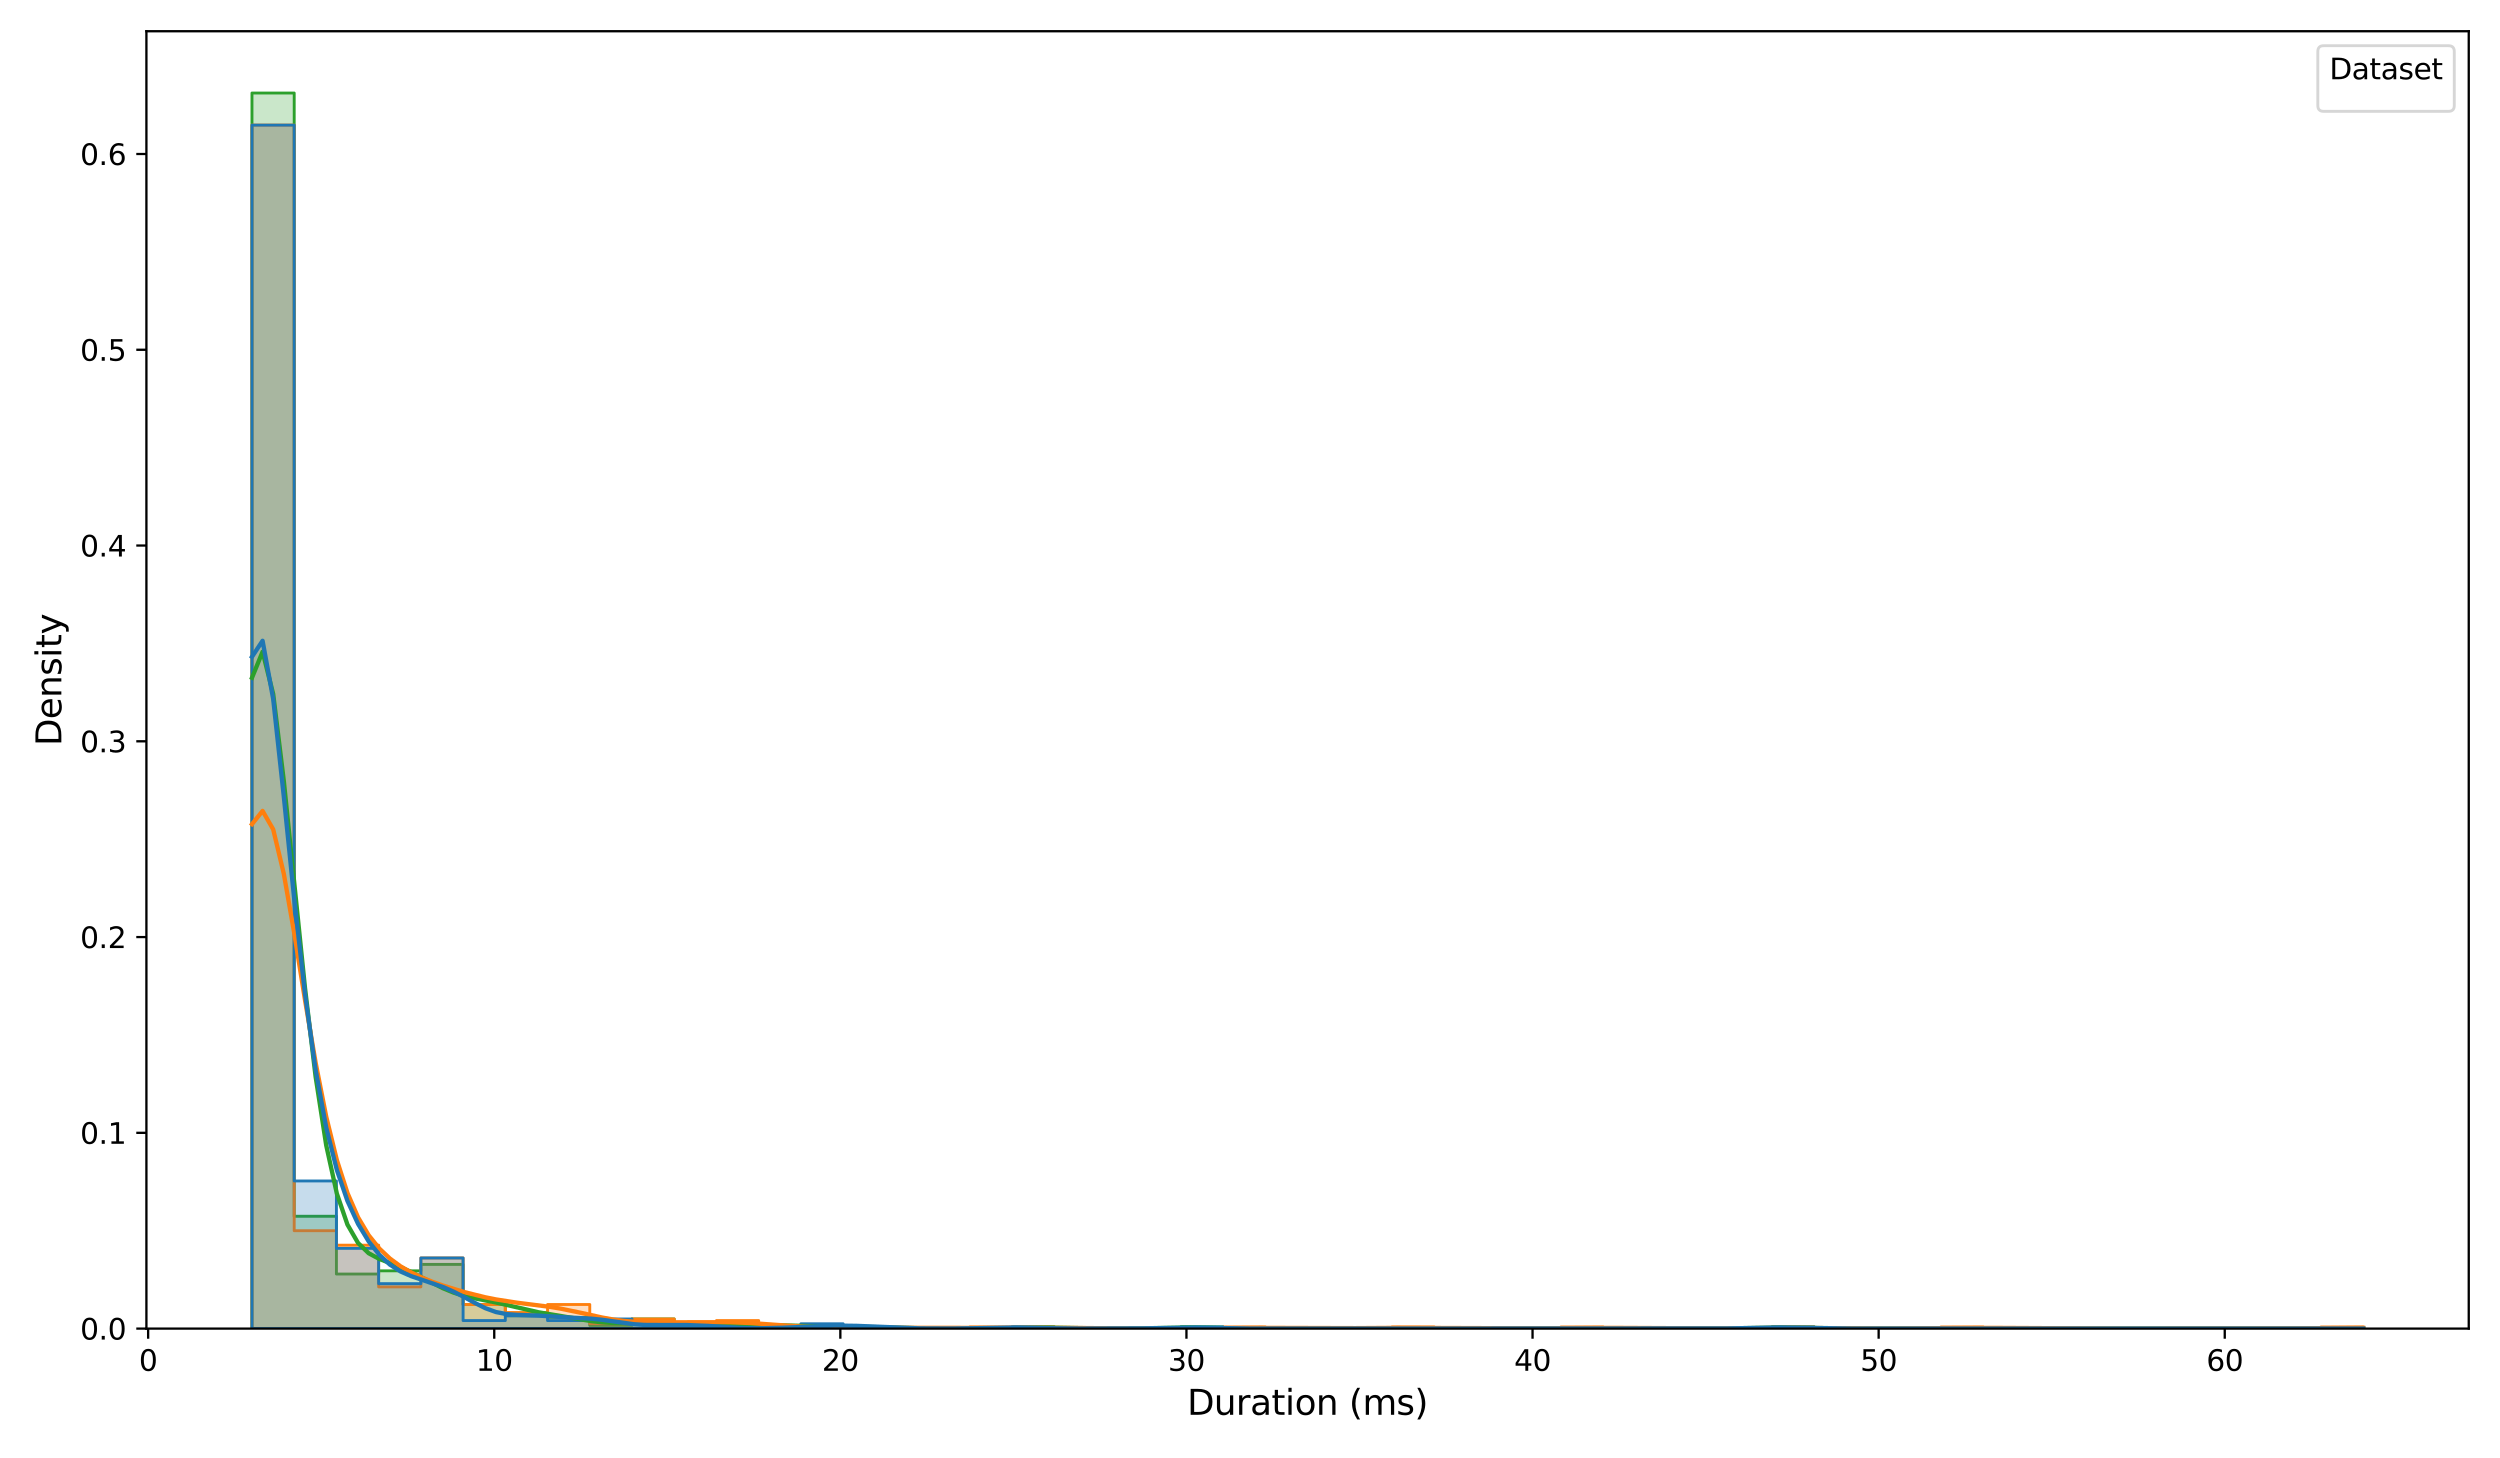 <?xml version="1.0" encoding="utf-8" standalone="no"?>
<!DOCTYPE svg PUBLIC "-//W3C//DTD SVG 1.1//EN"
  "http://www.w3.org/Graphics/SVG/1.1/DTD/svg11.dtd">
<svg xmlns:xlink="http://www.w3.org/1999/xlink" width="864pt" height="504pt" viewBox="0 0 864 504" xmlns="http://www.w3.org/2000/svg" version="1.1">
 <defs>
  <style type="text/css">*{stroke-linejoin: round; stroke-linecap: butt}</style>
 </defs>
 <g id="figure_1">
  <g id="patch_1">
   <path d="M 0 504 
L 864 504 
L 864 0 
L 0 0 
z
" style="fill: #ffffff"/>
  </g>
  <g id="axes_1">
   <g id="patch_2">
    <path d="M 50.6 459.16 
L 853.2 459.16 
L 853.2 10.8 
L 50.6 10.8 
z
" style="fill: #ffffff"/>
   </g>
   <g id="FillBetweenPolyCollection_1">
    <defs>
     <path id="ma9921df0f2" d="M 87.082 -471.85 
L 87.082 -44.84 
L 101.675 -44.84 
L 101.675 -44.84 
L 116.267 -44.84 
L 116.267 -44.84 
L 130.86 -44.84 
L 130.86 -44.84 
L 145.453 -44.84 
L 145.453 -44.84 
L 160.045 -44.84 
L 160.045 -44.84 
L 174.638 -44.84 
L 174.638 -44.84 
L 189.231 -44.84 
L 189.231 -44.84 
L 203.824 -44.84 
L 203.824 -44.84 
L 218.416 -44.84 
L 218.416 -44.84 
L 233.009 -44.84 
L 233.009 -44.84 
L 247.602 -44.84 
L 247.602 -44.84 
L 262.195 -44.84 
L 262.195 -44.84 
L 276.787 -44.84 
L 276.787 -44.84 
L 291.38 -44.84 
L 291.38 -44.84 
L 305.973 -44.84 
L 305.973 -44.84 
L 320.565 -44.84 
L 320.565 -44.84 
L 335.158 -44.84 
L 335.158 -44.84 
L 349.751 -44.84 
L 349.751 -44.84 
L 364.344 -44.84 
L 364.344 -44.84 
L 378.936 -44.84 
L 378.936 -44.84 
L 393.529 -44.84 
L 393.529 -44.84 
L 408.122 -44.84 
L 408.122 -44.84 
L 422.715 -44.84 
L 422.715 -44.84 
L 437.307 -44.84 
L 437.307 -44.84 
L 451.9 -44.84 
L 451.9 -44.84 
L 466.493 -44.84 
L 466.493 -44.84 
L 481.085 -44.84 
L 481.085 -44.84 
L 495.678 -44.84 
L 495.678 -44.84 
L 510.271 -44.84 
L 510.271 -44.84 
L 524.864 -44.84 
L 524.864 -44.84 
L 539.456 -44.84 
L 539.456 -44.84 
L 554.049 -44.84 
L 554.049 -44.84 
L 568.642 -44.84 
L 568.642 -44.84 
L 583.235 -44.84 
L 583.235 -44.84 
L 597.827 -44.84 
L 597.827 -44.84 
L 612.42 -44.84 
L 612.42 -44.84 
L 627.013 -44.84 
L 627.013 -44.84 
L 641.605 -44.84 
L 641.605 -44.84 
L 656.198 -44.84 
L 656.198 -44.84 
L 670.791 -44.84 
L 670.791 -44.84 
L 685.384 -44.84 
L 685.384 -44.84 
L 699.976 -44.84 
L 699.976 -44.84 
L 714.569 -44.84 
L 714.569 -44.84 
L 729.162 -44.84 
L 729.162 -44.84 
L 743.755 -44.84 
L 743.755 -44.84 
L 758.347 -44.84 
L 758.347 -44.84 
L 772.94 -44.84 
L 772.94 -44.84 
L 787.533 -44.84 
L 787.533 -44.84 
L 802.125 -44.84 
L 802.125 -44.84 
L 816.718 -44.84 
L 816.718 -44.84 
L 816.718 -44.84 
L 816.718 -44.84 
L 816.718 -44.84 
L 802.125 -44.84 
L 802.125 -44.84 
L 787.533 -44.84 
L 787.533 -44.84 
L 772.94 -44.84 
L 772.94 -44.84 
L 758.347 -44.84 
L 758.347 -44.84 
L 743.755 -44.84 
L 743.755 -44.84 
L 729.162 -44.84 
L 729.162 -44.84 
L 714.569 -44.84 
L 714.569 -44.84 
L 699.976 -44.84 
L 699.976 -44.84 
L 685.384 -44.84 
L 685.384 -44.84 
L 670.791 -44.84 
L 670.791 -44.84 
L 656.198 -44.84 
L 656.198 -44.84 
L 641.605 -44.84 
L 641.605 -44.84 
L 627.013 -44.84 
L 627.013 -45.395 
L 612.42 -45.395 
L 612.42 -44.84 
L 597.827 -44.84 
L 597.827 -44.84 
L 583.235 -44.84 
L 583.235 -44.84 
L 568.642 -44.84 
L 568.642 -44.84 
L 554.049 -44.84 
L 554.049 -44.84 
L 539.456 -44.84 
L 539.456 -44.84 
L 524.864 -44.84 
L 524.864 -44.84 
L 510.271 -44.84 
L 510.271 -44.84 
L 495.678 -44.84 
L 495.678 -44.84 
L 481.085 -44.84 
L 481.085 -44.84 
L 466.493 -44.84 
L 466.493 -44.84 
L 451.9 -44.84 
L 451.9 -44.84 
L 437.307 -44.84 
L 437.307 -44.84 
L 422.715 -44.84 
L 422.715 -45.395 
L 408.122 -45.395 
L 408.122 -44.84 
L 393.529 -44.84 
L 393.529 -44.84 
L 378.936 -44.84 
L 378.936 -44.84 
L 364.344 -44.84 
L 364.344 -45.395 
L 349.751 -45.395 
L 349.751 -44.84 
L 335.158 -44.84 
L 335.158 -44.84 
L 320.565 -44.84 
L 320.565 -44.84 
L 305.973 -44.84 
L 305.973 -45.395 
L 291.38 -45.395 
L 291.38 -45.949 
L 276.787 -45.949 
L 276.787 -45.949 
L 262.195 -45.949 
L 262.195 -45.949 
L 247.602 -45.949 
L 247.602 -45.949 
L 233.009 -45.949 
L 233.009 -48.167 
L 218.416 -48.167 
L 218.416 -45.949 
L 203.824 -45.949 
L 203.824 -48.722 
L 189.231 -48.722 
L 189.231 -49.276 
L 174.638 -49.276 
L 174.638 -53.158 
L 160.045 -53.158 
L 160.045 -67.022 
L 145.453 -67.022 
L 145.453 -64.804 
L 130.86 -64.804 
L 130.86 -63.695 
L 116.267 -63.695 
L 116.267 -83.659 
L 101.675 -83.659 
L 101.675 -471.85 
L 87.082 -471.85 
z
" style="stroke: #2ca02c"/>
    </defs>
    <g clip-path="url(#pb2d22b8362)">
     <use xlink:href="#ma9921df0f2" x="0" y="504" style="fill: #2ca02c; fill-opacity: 0.25; stroke: #2ca02c"/>
    </g>
   </g>
   <g id="FillBetweenPolyCollection_2">
    <defs>
     <path id="m5d89c587ec" d="M 87.082 -460.758 
L 87.082 -44.84 
L 101.675 -44.84 
L 101.675 -44.84 
L 116.267 -44.84 
L 116.267 -44.84 
L 130.86 -44.84 
L 130.86 -44.84 
L 145.453 -44.84 
L 145.453 -44.84 
L 160.045 -44.84 
L 160.045 -44.84 
L 174.638 -44.84 
L 174.638 -44.84 
L 189.231 -44.84 
L 189.231 -44.84 
L 203.824 -44.84 
L 203.824 -44.84 
L 218.416 -44.84 
L 218.416 -44.84 
L 233.009 -44.84 
L 233.009 -44.84 
L 247.602 -44.84 
L 247.602 -44.84 
L 262.195 -44.84 
L 262.195 -44.84 
L 276.787 -44.84 
L 276.787 -44.84 
L 291.38 -44.84 
L 291.38 -44.84 
L 305.973 -44.84 
L 305.973 -44.84 
L 320.565 -44.84 
L 320.565 -44.84 
L 335.158 -44.84 
L 335.158 -44.84 
L 349.751 -44.84 
L 349.751 -44.84 
L 364.344 -44.84 
L 364.344 -44.84 
L 378.936 -44.84 
L 378.936 -44.84 
L 393.529 -44.84 
L 393.529 -44.84 
L 408.122 -44.84 
L 408.122 -44.84 
L 422.715 -44.84 
L 422.715 -44.84 
L 437.307 -44.84 
L 437.307 -44.84 
L 451.9 -44.84 
L 451.9 -44.84 
L 466.493 -44.84 
L 466.493 -44.84 
L 481.085 -44.84 
L 481.085 -44.84 
L 495.678 -44.84 
L 495.678 -44.84 
L 510.271 -44.84 
L 510.271 -44.84 
L 524.864 -44.84 
L 524.864 -44.84 
L 539.456 -44.84 
L 539.456 -44.84 
L 554.049 -44.84 
L 554.049 -44.84 
L 568.642 -44.84 
L 568.642 -44.84 
L 583.235 -44.84 
L 583.235 -44.84 
L 597.827 -44.84 
L 597.827 -44.84 
L 612.42 -44.84 
L 612.42 -44.84 
L 627.013 -44.84 
L 627.013 -44.84 
L 641.605 -44.84 
L 641.605 -44.84 
L 656.198 -44.84 
L 656.198 -44.84 
L 670.791 -44.84 
L 670.791 -44.84 
L 685.384 -44.84 
L 685.384 -44.84 
L 699.976 -44.84 
L 699.976 -44.84 
L 714.569 -44.84 
L 714.569 -44.84 
L 729.162 -44.84 
L 729.162 -44.84 
L 743.755 -44.84 
L 743.755 -44.84 
L 758.347 -44.84 
L 758.347 -44.84 
L 772.94 -44.84 
L 772.94 -44.84 
L 787.533 -44.84 
L 787.533 -44.84 
L 802.125 -44.84 
L 802.125 -44.84 
L 816.718 -44.84 
L 816.718 -44.84 
L 816.718 -45.395 
L 816.718 -45.395 
L 816.718 -45.395 
L 802.125 -45.395 
L 802.125 -44.84 
L 787.533 -44.84 
L 787.533 -44.84 
L 772.94 -44.84 
L 772.94 -44.84 
L 758.347 -44.84 
L 758.347 -44.84 
L 743.755 -44.84 
L 743.755 -44.84 
L 729.162 -44.84 
L 729.162 -44.84 
L 714.569 -44.84 
L 714.569 -44.84 
L 699.976 -44.84 
L 699.976 -44.84 
L 685.384 -44.84 
L 685.384 -45.395 
L 670.791 -45.395 
L 670.791 -44.84 
L 656.198 -44.84 
L 656.198 -44.84 
L 641.605 -44.84 
L 641.605 -44.84 
L 627.013 -44.84 
L 627.013 -45.395 
L 612.42 -45.395 
L 612.42 -44.84 
L 597.827 -44.84 
L 597.827 -44.84 
L 583.235 -44.84 
L 583.235 -44.84 
L 568.642 -44.84 
L 568.642 -44.84 
L 554.049 -44.84 
L 554.049 -45.395 
L 539.456 -45.395 
L 539.456 -44.84 
L 524.864 -44.84 
L 524.864 -44.84 
L 510.271 -44.84 
L 510.271 -44.84 
L 495.678 -44.84 
L 495.678 -45.395 
L 481.085 -45.395 
L 481.085 -44.84 
L 466.493 -44.84 
L 466.493 -44.84 
L 451.9 -44.84 
L 451.9 -44.84 
L 437.307 -44.84 
L 437.307 -45.395 
L 422.715 -45.395 
L 422.715 -44.84 
L 408.122 -44.84 
L 408.122 -44.84 
L 393.529 -44.84 
L 393.529 -44.84 
L 378.936 -44.84 
L 378.936 -44.84 
L 364.344 -44.84 
L 364.344 -45.395 
L 349.751 -45.395 
L 349.751 -45.395 
L 335.158 -45.395 
L 335.158 -44.84 
L 320.565 -44.84 
L 320.565 -44.84 
L 305.973 -44.84 
L 305.973 -45.395 
L 291.38 -45.395 
L 291.38 -44.84 
L 276.787 -44.84 
L 276.787 -45.949 
L 262.195 -45.949 
L 262.195 -47.613 
L 247.602 -47.613 
L 247.602 -45.949 
L 233.009 -45.949 
L 233.009 -48.167 
L 218.416 -48.167 
L 218.416 -46.504 
L 203.824 -46.504 
L 203.824 -53.158 
L 189.231 -53.158 
L 189.231 -50.386 
L 174.638 -50.386 
L 174.638 -53.158 
L 160.045 -53.158 
L 160.045 -69.241 
L 145.453 -69.241 
L 145.453 -59.259 
L 130.86 -59.259 
L 130.86 -73.677 
L 116.267 -73.677 
L 116.267 -78.668 
L 101.675 -78.668 
L 101.675 -460.758 
L 87.082 -460.758 
z
" style="stroke: #ff7f0e"/>
    </defs>
    <g clip-path="url(#pb2d22b8362)">
     <use xlink:href="#m5d89c587ec" x="0" y="504" style="fill: #ff7f0e; fill-opacity: 0.25; stroke: #ff7f0e"/>
    </g>
   </g>
   <g id="FillBetweenPolyCollection_3">
    <defs>
     <path id="mb0250b9adf" d="M 87.082 -460.758 
L 87.082 -44.84 
L 101.675 -44.84 
L 101.675 -44.84 
L 116.267 -44.84 
L 116.267 -44.84 
L 130.86 -44.84 
L 130.86 -44.84 
L 145.453 -44.84 
L 145.453 -44.84 
L 160.045 -44.84 
L 160.045 -44.84 
L 174.638 -44.84 
L 174.638 -44.84 
L 189.231 -44.84 
L 189.231 -44.84 
L 203.824 -44.84 
L 203.824 -44.84 
L 218.416 -44.84 
L 218.416 -44.84 
L 233.009 -44.84 
L 233.009 -44.84 
L 247.602 -44.84 
L 247.602 -44.84 
L 262.195 -44.84 
L 262.195 -44.84 
L 276.787 -44.84 
L 276.787 -44.84 
L 291.38 -44.84 
L 291.38 -44.84 
L 305.973 -44.84 
L 305.973 -44.84 
L 320.565 -44.84 
L 320.565 -44.84 
L 335.158 -44.84 
L 335.158 -44.84 
L 349.751 -44.84 
L 349.751 -44.84 
L 364.344 -44.84 
L 364.344 -44.84 
L 378.936 -44.84 
L 378.936 -44.84 
L 393.529 -44.84 
L 393.529 -44.84 
L 408.122 -44.84 
L 408.122 -44.84 
L 422.715 -44.84 
L 422.715 -44.84 
L 437.307 -44.84 
L 437.307 -44.84 
L 451.9 -44.84 
L 451.9 -44.84 
L 466.493 -44.84 
L 466.493 -44.84 
L 481.085 -44.84 
L 481.085 -44.84 
L 495.678 -44.84 
L 495.678 -44.84 
L 510.271 -44.84 
L 510.271 -44.84 
L 524.864 -44.84 
L 524.864 -44.84 
L 539.456 -44.84 
L 539.456 -44.84 
L 554.049 -44.84 
L 554.049 -44.84 
L 568.642 -44.84 
L 568.642 -44.84 
L 583.235 -44.84 
L 583.235 -44.84 
L 597.827 -44.84 
L 597.827 -44.84 
L 612.42 -44.84 
L 612.42 -44.84 
L 627.013 -44.84 
L 627.013 -44.84 
L 641.605 -44.84 
L 641.605 -44.84 
L 656.198 -44.84 
L 656.198 -44.84 
L 670.791 -44.84 
L 670.791 -44.84 
L 685.384 -44.84 
L 685.384 -44.84 
L 699.976 -44.84 
L 699.976 -44.84 
L 714.569 -44.84 
L 714.569 -44.84 
L 729.162 -44.84 
L 729.162 -44.84 
L 743.755 -44.84 
L 743.755 -44.84 
L 758.347 -44.84 
L 758.347 -44.84 
L 772.94 -44.84 
L 772.94 -44.84 
L 787.533 -44.84 
L 787.533 -44.84 
L 802.125 -44.84 
L 802.125 -44.84 
L 816.718 -44.84 
L 816.718 -44.84 
L 816.718 -44.84 
L 816.718 -44.84 
L 816.718 -44.84 
L 802.125 -44.84 
L 802.125 -44.84 
L 787.533 -44.84 
L 787.533 -44.84 
L 772.94 -44.84 
L 772.94 -44.84 
L 758.347 -44.84 
L 758.347 -44.84 
L 743.755 -44.84 
L 743.755 -44.84 
L 729.162 -44.84 
L 729.162 -44.84 
L 714.569 -44.84 
L 714.569 -44.84 
L 699.976 -44.84 
L 699.976 -44.84 
L 685.384 -44.84 
L 685.384 -44.84 
L 670.791 -44.84 
L 670.791 -44.84 
L 656.198 -44.84 
L 656.198 -44.84 
L 641.605 -44.84 
L 641.605 -44.84 
L 627.013 -44.84 
L 627.013 -45.395 
L 612.42 -45.395 
L 612.42 -44.84 
L 597.827 -44.84 
L 597.827 -44.84 
L 583.235 -44.84 
L 583.235 -44.84 
L 568.642 -44.84 
L 568.642 -44.84 
L 554.049 -44.84 
L 554.049 -44.84 
L 539.456 -44.84 
L 539.456 -44.84 
L 524.864 -44.84 
L 524.864 -44.84 
L 510.271 -44.84 
L 510.271 -44.84 
L 495.678 -44.84 
L 495.678 -44.84 
L 481.085 -44.84 
L 481.085 -44.84 
L 466.493 -44.84 
L 466.493 -44.84 
L 451.9 -44.84 
L 451.9 -44.84 
L 437.307 -44.84 
L 437.307 -44.84 
L 422.715 -44.84 
L 422.715 -45.395 
L 408.122 -45.395 
L 408.122 -44.84 
L 393.529 -44.84 
L 393.529 -44.84 
L 378.936 -44.84 
L 378.936 -44.84 
L 364.344 -44.84 
L 364.344 -45.395 
L 349.751 -45.395 
L 349.751 -44.84 
L 335.158 -44.84 
L 335.158 -44.84 
L 320.565 -44.84 
L 320.565 -44.84 
L 305.973 -44.84 
L 305.973 -45.395 
L 291.38 -45.395 
L 291.38 -46.504 
L 276.787 -46.504 
L 276.787 -44.84 
L 262.195 -44.84 
L 262.195 -44.84 
L 247.602 -44.84 
L 247.602 -45.949 
L 233.009 -45.949 
L 233.009 -46.504 
L 218.416 -46.504 
L 218.416 -48.167 
L 203.824 -48.167 
L 203.824 -47.613 
L 189.231 -47.613 
L 189.231 -49.276 
L 174.638 -49.276 
L 174.638 -47.613 
L 160.045 -47.613 
L 160.045 -69.241 
L 145.453 -69.241 
L 145.453 -60.368 
L 130.86 -60.368 
L 130.86 -72.568 
L 116.267 -72.568 
L 116.267 -95.859 
L 101.675 -95.859 
L 101.675 -460.758 
L 87.082 -460.758 
z
" style="stroke: #1f77b4"/>
    </defs>
    <g clip-path="url(#pb2d22b8362)">
     <use xlink:href="#mb0250b9adf" x="0" y="504" style="fill: #1f77b4; fill-opacity: 0.25; stroke: #1f77b4"/>
    </g>
   </g>
   <g id="matplotlib.axis_1">
    <g id="xtick_1">
     <g id="line2d_1">
      <defs>
       <path id="mb0ff5005e6" d="M 0 0 
L 0 3.5 
" style="stroke: #000000; stroke-width: 0.8"/>
      </defs>
      <g>
       <use xlink:href="#mb0ff5005e6" x="51.198" y="459.16" style="stroke: #000000; stroke-width: 0.8"/>
      </g>
     </g>
     <g id="text_1">
      <!-- 0 -->
      <g transform="translate(48.017 473.758) scale(0.1 -0.1)">
       <defs>
        <path id="DejaVuSans-30" d="M 2034 4250 
Q 1547 4250 1301 3770 
Q 1056 3291 1056 2328 
Q 1056 1369 1301 889 
Q 1547 409 2034 409 
Q 2525 409 2770 889 
Q 3016 1369 3016 2328 
Q 3016 3291 2770 3770 
Q 2525 4250 2034 4250 
z
M 2034 4750 
Q 2819 4750 3233 4129 
Q 3647 3509 3647 2328 
Q 3647 1150 3233 529 
Q 2819 -91 2034 -91 
Q 1250 -91 836 529 
Q 422 1150 422 2328 
Q 422 3509 836 4129 
Q 1250 4750 2034 4750 
z
" transform="scale(0.016)"/>
       </defs>
       <use xlink:href="#DejaVuSans-30"/>
      </g>
     </g>
    </g>
    <g id="xtick_2">
     <g id="line2d_2">
      <g>
       <use xlink:href="#mb0ff5005e6" x="170.811" y="459.16" style="stroke: #000000; stroke-width: 0.8"/>
      </g>
     </g>
     <g id="text_2">
      <!-- 10 -->
      <g transform="translate(164.448 473.758) scale(0.1 -0.1)">
       <defs>
        <path id="DejaVuSans-31" d="M 794 531 
L 1825 531 
L 1825 4091 
L 703 3866 
L 703 4441 
L 1819 4666 
L 2450 4666 
L 2450 531 
L 3481 531 
L 3481 0 
L 794 0 
L 794 531 
z
" transform="scale(0.016)"/>
       </defs>
       <use xlink:href="#DejaVuSans-31"/>
       <use xlink:href="#DejaVuSans-30" transform="translate(63.623 0)"/>
      </g>
     </g>
    </g>
    <g id="xtick_3">
     <g id="line2d_3">
      <g>
       <use xlink:href="#mb0ff5005e6" x="290.423" y="459.16" style="stroke: #000000; stroke-width: 0.8"/>
      </g>
     </g>
     <g id="text_3">
      <!-- 20 -->
      <g transform="translate(284.061 473.758) scale(0.1 -0.1)">
       <defs>
        <path id="DejaVuSans-32" d="M 1228 531 
L 3431 531 
L 3431 0 
L 469 0 
L 469 531 
Q 828 903 1448 1529 
Q 2069 2156 2228 2338 
Q 2531 2678 2651 2914 
Q 2772 3150 2772 3378 
Q 2772 3750 2511 3984 
Q 2250 4219 1831 4219 
Q 1534 4219 1204 4116 
Q 875 4013 500 3803 
L 500 4441 
Q 881 4594 1212 4672 
Q 1544 4750 1819 4750 
Q 2544 4750 2975 4387 
Q 3406 4025 3406 3419 
Q 3406 3131 3298 2873 
Q 3191 2616 2906 2266 
Q 2828 2175 2409 1742 
Q 1991 1309 1228 531 
z
" transform="scale(0.016)"/>
       </defs>
       <use xlink:href="#DejaVuSans-32"/>
       <use xlink:href="#DejaVuSans-30" transform="translate(63.623 0)"/>
      </g>
     </g>
    </g>
    <g id="xtick_4">
     <g id="line2d_4">
      <g>
       <use xlink:href="#mb0ff5005e6" x="410.036" y="459.16" style="stroke: #000000; stroke-width: 0.8"/>
      </g>
     </g>
     <g id="text_4">
      <!-- 30 -->
      <g transform="translate(403.673 473.758) scale(0.1 -0.1)">
       <defs>
        <path id="DejaVuSans-33" d="M 2597 2516 
Q 3050 2419 3304 2112 
Q 3559 1806 3559 1356 
Q 3559 666 3084 287 
Q 2609 -91 1734 -91 
Q 1441 -91 1130 -33 
Q 819 25 488 141 
L 488 750 
Q 750 597 1062 519 
Q 1375 441 1716 441 
Q 2309 441 2620 675 
Q 2931 909 2931 1356 
Q 2931 1769 2642 2001 
Q 2353 2234 1838 2234 
L 1294 2234 
L 1294 2753 
L 1863 2753 
Q 2328 2753 2575 2939 
Q 2822 3125 2822 3475 
Q 2822 3834 2567 4026 
Q 2313 4219 1838 4219 
Q 1578 4219 1281 4162 
Q 984 4106 628 3988 
L 628 4550 
Q 988 4650 1302 4700 
Q 1616 4750 1894 4750 
Q 2613 4750 3031 4423 
Q 3450 4097 3450 3541 
Q 3450 3153 3228 2886 
Q 3006 2619 2597 2516 
z
" transform="scale(0.016)"/>
       </defs>
       <use xlink:href="#DejaVuSans-33"/>
       <use xlink:href="#DejaVuSans-30" transform="translate(63.623 0)"/>
      </g>
     </g>
    </g>
    <g id="xtick_5">
     <g id="line2d_5">
      <g>
       <use xlink:href="#mb0ff5005e6" x="529.648" y="459.16" style="stroke: #000000; stroke-width: 0.8"/>
      </g>
     </g>
     <g id="text_5">
      <!-- 40 -->
      <g transform="translate(523.286 473.758) scale(0.1 -0.1)">
       <defs>
        <path id="DejaVuSans-34" d="M 2419 4116 
L 825 1625 
L 2419 1625 
L 2419 4116 
z
M 2253 4666 
L 3047 4666 
L 3047 1625 
L 3713 1625 
L 3713 1100 
L 3047 1100 
L 3047 0 
L 2419 0 
L 2419 1100 
L 313 1100 
L 313 1709 
L 2253 4666 
z
" transform="scale(0.016)"/>
       </defs>
       <use xlink:href="#DejaVuSans-34"/>
       <use xlink:href="#DejaVuSans-30" transform="translate(63.623 0)"/>
      </g>
     </g>
    </g>
    <g id="xtick_6">
     <g id="line2d_6">
      <g>
       <use xlink:href="#mb0ff5005e6" x="649.261" y="459.16" style="stroke: #000000; stroke-width: 0.8"/>
      </g>
     </g>
     <g id="text_6">
      <!-- 50 -->
      <g transform="translate(642.898 473.758) scale(0.1 -0.1)">
       <defs>
        <path id="DejaVuSans-35" d="M 691 4666 
L 3169 4666 
L 3169 4134 
L 1269 4134 
L 1269 2991 
Q 1406 3038 1543 3061 
Q 1681 3084 1819 3084 
Q 2600 3084 3056 2656 
Q 3513 2228 3513 1497 
Q 3513 744 3044 326 
Q 2575 -91 1722 -91 
Q 1428 -91 1123 -41 
Q 819 9 494 109 
L 494 744 
Q 775 591 1075 516 
Q 1375 441 1709 441 
Q 2250 441 2565 725 
Q 2881 1009 2881 1497 
Q 2881 1984 2565 2268 
Q 2250 2553 1709 2553 
Q 1456 2553 1204 2497 
Q 953 2441 691 2322 
L 691 4666 
z
" transform="scale(0.016)"/>
       </defs>
       <use xlink:href="#DejaVuSans-35"/>
       <use xlink:href="#DejaVuSans-30" transform="translate(63.623 0)"/>
      </g>
     </g>
    </g>
    <g id="xtick_7">
     <g id="line2d_7">
      <g>
       <use xlink:href="#mb0ff5005e6" x="768.873" y="459.16" style="stroke: #000000; stroke-width: 0.8"/>
      </g>
     </g>
     <g id="text_7">
      <!-- 60 -->
      <g transform="translate(762.511 473.758) scale(0.1 -0.1)">
       <defs>
        <path id="DejaVuSans-36" d="M 2113 2584 
Q 1688 2584 1439 2293 
Q 1191 2003 1191 1497 
Q 1191 994 1439 701 
Q 1688 409 2113 409 
Q 2538 409 2786 701 
Q 3034 994 3034 1497 
Q 3034 2003 2786 2293 
Q 2538 2584 2113 2584 
z
M 3366 4563 
L 3366 3988 
Q 3128 4100 2886 4159 
Q 2644 4219 2406 4219 
Q 1781 4219 1451 3797 
Q 1122 3375 1075 2522 
Q 1259 2794 1537 2939 
Q 1816 3084 2150 3084 
Q 2853 3084 3261 2657 
Q 3669 2231 3669 1497 
Q 3669 778 3244 343 
Q 2819 -91 2113 -91 
Q 1303 -91 875 529 
Q 447 1150 447 2328 
Q 447 3434 972 4092 
Q 1497 4750 2381 4750 
Q 2619 4750 2861 4703 
Q 3103 4656 3366 4563 
z
" transform="scale(0.016)"/>
       </defs>
       <use xlink:href="#DejaVuSans-36"/>
       <use xlink:href="#DejaVuSans-30" transform="translate(63.623 0)"/>
      </g>
     </g>
    </g>
    <g id="text_8">
     <!-- Duration (ms) -->
     <g transform="translate(410.283 488.956) scale(0.12 -0.12)">
      <defs>
       <path id="DejaVuSans-44" d="M 1259 4147 
L 1259 519 
L 2022 519 
Q 2988 519 3436 956 
Q 3884 1394 3884 2338 
Q 3884 3275 3436 3711 
Q 2988 4147 2022 4147 
L 1259 4147 
z
M 628 4666 
L 1925 4666 
Q 3281 4666 3915 4102 
Q 4550 3538 4550 2338 
Q 4550 1131 3912 565 
Q 3275 0 1925 0 
L 628 0 
L 628 4666 
z
" transform="scale(0.016)"/>
       <path id="DejaVuSans-75" d="M 544 1381 
L 544 3500 
L 1119 3500 
L 1119 1403 
Q 1119 906 1312 657 
Q 1506 409 1894 409 
Q 2359 409 2629 706 
Q 2900 1003 2900 1516 
L 2900 3500 
L 3475 3500 
L 3475 0 
L 2900 0 
L 2900 538 
Q 2691 219 2414 64 
Q 2138 -91 1772 -91 
Q 1169 -91 856 284 
Q 544 659 544 1381 
z
M 1991 3584 
L 1991 3584 
z
" transform="scale(0.016)"/>
       <path id="DejaVuSans-72" d="M 2631 2963 
Q 2534 3019 2420 3045 
Q 2306 3072 2169 3072 
Q 1681 3072 1420 2755 
Q 1159 2438 1159 1844 
L 1159 0 
L 581 0 
L 581 3500 
L 1159 3500 
L 1159 2956 
Q 1341 3275 1631 3429 
Q 1922 3584 2338 3584 
Q 2397 3584 2469 3576 
Q 2541 3569 2628 3553 
L 2631 2963 
z
" transform="scale(0.016)"/>
       <path id="DejaVuSans-61" d="M 2194 1759 
Q 1497 1759 1228 1600 
Q 959 1441 959 1056 
Q 959 750 1161 570 
Q 1363 391 1709 391 
Q 2188 391 2477 730 
Q 2766 1069 2766 1631 
L 2766 1759 
L 2194 1759 
z
M 3341 1997 
L 3341 0 
L 2766 0 
L 2766 531 
Q 2569 213 2275 61 
Q 1981 -91 1556 -91 
Q 1019 -91 701 211 
Q 384 513 384 1019 
Q 384 1609 779 1909 
Q 1175 2209 1959 2209 
L 2766 2209 
L 2766 2266 
Q 2766 2663 2505 2880 
Q 2244 3097 1772 3097 
Q 1472 3097 1187 3025 
Q 903 2953 641 2809 
L 641 3341 
Q 956 3463 1253 3523 
Q 1550 3584 1831 3584 
Q 2591 3584 2966 3190 
Q 3341 2797 3341 1997 
z
" transform="scale(0.016)"/>
       <path id="DejaVuSans-74" d="M 1172 4494 
L 1172 3500 
L 2356 3500 
L 2356 3053 
L 1172 3053 
L 1172 1153 
Q 1172 725 1289 603 
Q 1406 481 1766 481 
L 2356 481 
L 2356 0 
L 1766 0 
Q 1100 0 847 248 
Q 594 497 594 1153 
L 594 3053 
L 172 3053 
L 172 3500 
L 594 3500 
L 594 4494 
L 1172 4494 
z
" transform="scale(0.016)"/>
       <path id="DejaVuSans-69" d="M 603 3500 
L 1178 3500 
L 1178 0 
L 603 0 
L 603 3500 
z
M 603 4863 
L 1178 4863 
L 1178 4134 
L 603 4134 
L 603 4863 
z
" transform="scale(0.016)"/>
       <path id="DejaVuSans-6f" d="M 1959 3097 
Q 1497 3097 1228 2736 
Q 959 2375 959 1747 
Q 959 1119 1226 758 
Q 1494 397 1959 397 
Q 2419 397 2687 759 
Q 2956 1122 2956 1747 
Q 2956 2369 2687 2733 
Q 2419 3097 1959 3097 
z
M 1959 3584 
Q 2709 3584 3137 3096 
Q 3566 2609 3566 1747 
Q 3566 888 3137 398 
Q 2709 -91 1959 -91 
Q 1206 -91 779 398 
Q 353 888 353 1747 
Q 353 2609 779 3096 
Q 1206 3584 1959 3584 
z
" transform="scale(0.016)"/>
       <path id="DejaVuSans-6e" d="M 3513 2113 
L 3513 0 
L 2938 0 
L 2938 2094 
Q 2938 2591 2744 2837 
Q 2550 3084 2163 3084 
Q 1697 3084 1428 2787 
Q 1159 2491 1159 1978 
L 1159 0 
L 581 0 
L 581 3500 
L 1159 3500 
L 1159 2956 
Q 1366 3272 1645 3428 
Q 1925 3584 2291 3584 
Q 2894 3584 3203 3211 
Q 3513 2838 3513 2113 
z
" transform="scale(0.016)"/>
       <path id="DejaVuSans-20" transform="scale(0.016)"/>
       <path id="DejaVuSans-28" d="M 1984 4856 
Q 1566 4138 1362 3434 
Q 1159 2731 1159 2009 
Q 1159 1288 1364 580 
Q 1569 -128 1984 -844 
L 1484 -844 
Q 1016 -109 783 600 
Q 550 1309 550 2009 
Q 550 2706 781 3412 
Q 1013 4119 1484 4856 
L 1984 4856 
z
" transform="scale(0.016)"/>
       <path id="DejaVuSans-6d" d="M 3328 2828 
Q 3544 3216 3844 3400 
Q 4144 3584 4550 3584 
Q 5097 3584 5394 3201 
Q 5691 2819 5691 2113 
L 5691 0 
L 5113 0 
L 5113 2094 
Q 5113 2597 4934 2840 
Q 4756 3084 4391 3084 
Q 3944 3084 3684 2787 
Q 3425 2491 3425 1978 
L 3425 0 
L 2847 0 
L 2847 2094 
Q 2847 2600 2669 2842 
Q 2491 3084 2119 3084 
Q 1678 3084 1418 2786 
Q 1159 2488 1159 1978 
L 1159 0 
L 581 0 
L 581 3500 
L 1159 3500 
L 1159 2956 
Q 1356 3278 1631 3431 
Q 1906 3584 2284 3584 
Q 2666 3584 2933 3390 
Q 3200 3197 3328 2828 
z
" transform="scale(0.016)"/>
       <path id="DejaVuSans-73" d="M 2834 3397 
L 2834 2853 
Q 2591 2978 2328 3040 
Q 2066 3103 1784 3103 
Q 1356 3103 1142 2972 
Q 928 2841 928 2578 
Q 928 2378 1081 2264 
Q 1234 2150 1697 2047 
L 1894 2003 
Q 2506 1872 2764 1633 
Q 3022 1394 3022 966 
Q 3022 478 2636 193 
Q 2250 -91 1575 -91 
Q 1294 -91 989 -36 
Q 684 19 347 128 
L 347 722 
Q 666 556 975 473 
Q 1284 391 1588 391 
Q 1994 391 2212 530 
Q 2431 669 2431 922 
Q 2431 1156 2273 1281 
Q 2116 1406 1581 1522 
L 1381 1569 
Q 847 1681 609 1914 
Q 372 2147 372 2553 
Q 372 3047 722 3315 
Q 1072 3584 1716 3584 
Q 2034 3584 2315 3537 
Q 2597 3491 2834 3397 
z
" transform="scale(0.016)"/>
       <path id="DejaVuSans-29" d="M 513 4856 
L 1013 4856 
Q 1481 4119 1714 3412 
Q 1947 2706 1947 2009 
Q 1947 1309 1714 600 
Q 1481 -109 1013 -844 
L 513 -844 
Q 928 -128 1133 580 
Q 1338 1288 1338 2009 
Q 1338 2731 1133 3434 
Q 928 4138 513 4856 
z
" transform="scale(0.016)"/>
      </defs>
      <use xlink:href="#DejaVuSans-44"/>
      <use xlink:href="#DejaVuSans-75" transform="translate(77.002 0)"/>
      <use xlink:href="#DejaVuSans-72" transform="translate(140.381 0)"/>
      <use xlink:href="#DejaVuSans-61" transform="translate(181.494 0)"/>
      <use xlink:href="#DejaVuSans-74" transform="translate(242.773 0)"/>
      <use xlink:href="#DejaVuSans-69" transform="translate(281.982 0)"/>
      <use xlink:href="#DejaVuSans-6f" transform="translate(309.766 0)"/>
      <use xlink:href="#DejaVuSans-6e" transform="translate(370.947 0)"/>
      <use xlink:href="#DejaVuSans-20" transform="translate(434.326 0)"/>
      <use xlink:href="#DejaVuSans-28" transform="translate(466.113 0)"/>
      <use xlink:href="#DejaVuSans-6d" transform="translate(505.127 0)"/>
      <use xlink:href="#DejaVuSans-73" transform="translate(602.539 0)"/>
      <use xlink:href="#DejaVuSans-29" transform="translate(654.639 0)"/>
     </g>
    </g>
   </g>
   <g id="matplotlib.axis_2">
    <g id="ytick_1">
     <g id="line2d_8">
      <defs>
       <path id="m3f35460980" d="M 0 0 
L -3.5 0 
" style="stroke: #000000; stroke-width: 0.8"/>
      </defs>
      <g>
       <use xlink:href="#m3f35460980" x="50.6" y="459.16" style="stroke: #000000; stroke-width: 0.8"/>
      </g>
     </g>
     <g id="text_9">
      <!-- 0.0 -->
      <g transform="translate(27.697 462.959) scale(0.1 -0.1)">
       <defs>
        <path id="DejaVuSans-2e" d="M 684 794 
L 1344 794 
L 1344 0 
L 684 0 
L 684 794 
z
" transform="scale(0.016)"/>
       </defs>
       <use xlink:href="#DejaVuSans-30"/>
       <use xlink:href="#DejaVuSans-2e" transform="translate(63.623 0)"/>
       <use xlink:href="#DejaVuSans-30" transform="translate(95.41 0)"/>
      </g>
     </g>
    </g>
    <g id="ytick_2">
     <g id="line2d_9">
      <g>
       <use xlink:href="#m3f35460980" x="50.6" y="391.504" style="stroke: #000000; stroke-width: 0.8"/>
      </g>
     </g>
     <g id="text_10">
      <!-- 0.1 -->
      <g transform="translate(27.697 395.303) scale(0.1 -0.1)">
       <use xlink:href="#DejaVuSans-30"/>
       <use xlink:href="#DejaVuSans-2e" transform="translate(63.623 0)"/>
       <use xlink:href="#DejaVuSans-31" transform="translate(95.41 0)"/>
      </g>
     </g>
    </g>
    <g id="ytick_3">
     <g id="line2d_10">
      <g>
       <use xlink:href="#m3f35460980" x="50.6" y="323.848" style="stroke: #000000; stroke-width: 0.8"/>
      </g>
     </g>
     <g id="text_11">
      <!-- 0.2 -->
      <g transform="translate(27.697 327.647) scale(0.1 -0.1)">
       <use xlink:href="#DejaVuSans-30"/>
       <use xlink:href="#DejaVuSans-2e" transform="translate(63.623 0)"/>
       <use xlink:href="#DejaVuSans-32" transform="translate(95.41 0)"/>
      </g>
     </g>
    </g>
    <g id="ytick_4">
     <g id="line2d_11">
      <g>
       <use xlink:href="#m3f35460980" x="50.6" y="256.192" style="stroke: #000000; stroke-width: 0.8"/>
      </g>
     </g>
     <g id="text_12">
      <!-- 0.3 -->
      <g transform="translate(27.697 259.991) scale(0.1 -0.1)">
       <use xlink:href="#DejaVuSans-30"/>
       <use xlink:href="#DejaVuSans-2e" transform="translate(63.623 0)"/>
       <use xlink:href="#DejaVuSans-33" transform="translate(95.41 0)"/>
      </g>
     </g>
    </g>
    <g id="ytick_5">
     <g id="line2d_12">
      <g>
       <use xlink:href="#m3f35460980" x="50.6" y="188.536" style="stroke: #000000; stroke-width: 0.8"/>
      </g>
     </g>
     <g id="text_13">
      <!-- 0.4 -->
      <g transform="translate(27.697 192.335) scale(0.1 -0.1)">
       <use xlink:href="#DejaVuSans-30"/>
       <use xlink:href="#DejaVuSans-2e" transform="translate(63.623 0)"/>
       <use xlink:href="#DejaVuSans-34" transform="translate(95.41 0)"/>
      </g>
     </g>
    </g>
    <g id="ytick_6">
     <g id="line2d_13">
      <g>
       <use xlink:href="#m3f35460980" x="50.6" y="120.88" style="stroke: #000000; stroke-width: 0.8"/>
      </g>
     </g>
     <g id="text_14">
      <!-- 0.5 -->
      <g transform="translate(27.697 124.679) scale(0.1 -0.1)">
       <use xlink:href="#DejaVuSans-30"/>
       <use xlink:href="#DejaVuSans-2e" transform="translate(63.623 0)"/>
       <use xlink:href="#DejaVuSans-35" transform="translate(95.41 0)"/>
      </g>
     </g>
    </g>
    <g id="ytick_7">
     <g id="line2d_14">
      <g>
       <use xlink:href="#m3f35460980" x="50.6" y="53.224" style="stroke: #000000; stroke-width: 0.8"/>
      </g>
     </g>
     <g id="text_15">
      <!-- 0.6 -->
      <g transform="translate(27.697 57.023) scale(0.1 -0.1)">
       <use xlink:href="#DejaVuSans-30"/>
       <use xlink:href="#DejaVuSans-2e" transform="translate(63.623 0)"/>
       <use xlink:href="#DejaVuSans-36" transform="translate(95.41 0)"/>
      </g>
     </g>
    </g>
    <g id="text_16">
     <!-- Density -->
     <g transform="translate(21.201 257.79) rotate(-90) scale(0.12 -0.12)">
      <defs>
       <path id="DejaVuSans-65" d="M 3597 1894 
L 3597 1613 
L 953 1613 
Q 991 1019 1311 708 
Q 1631 397 2203 397 
Q 2534 397 2845 478 
Q 3156 559 3463 722 
L 3463 178 
Q 3153 47 2828 -22 
Q 2503 -91 2169 -91 
Q 1331 -91 842 396 
Q 353 884 353 1716 
Q 353 2575 817 3079 
Q 1281 3584 2069 3584 
Q 2775 3584 3186 3129 
Q 3597 2675 3597 1894 
z
M 3022 2063 
Q 3016 2534 2758 2815 
Q 2500 3097 2075 3097 
Q 1594 3097 1305 2825 
Q 1016 2553 972 2059 
L 3022 2063 
z
" transform="scale(0.016)"/>
       <path id="DejaVuSans-79" d="M 2059 -325 
Q 1816 -950 1584 -1140 
Q 1353 -1331 966 -1331 
L 506 -1331 
L 506 -850 
L 844 -850 
Q 1081 -850 1212 -737 
Q 1344 -625 1503 -206 
L 1606 56 
L 191 3500 
L 800 3500 
L 1894 763 
L 2988 3500 
L 3597 3500 
L 2059 -325 
z
" transform="scale(0.016)"/>
      </defs>
      <use xlink:href="#DejaVuSans-44"/>
      <use xlink:href="#DejaVuSans-65" transform="translate(77.002 0)"/>
      <use xlink:href="#DejaVuSans-6e" transform="translate(138.525 0)"/>
      <use xlink:href="#DejaVuSans-73" transform="translate(201.904 0)"/>
      <use xlink:href="#DejaVuSans-69" transform="translate(254.004 0)"/>
      <use xlink:href="#DejaVuSans-74" transform="translate(281.787 0)"/>
      <use xlink:href="#DejaVuSans-79" transform="translate(320.996 0)"/>
     </g>
    </g>
   </g>
   <g id="line2d_15">
    <path d="M 87.082 234.229 
L 90.748 225.247 
L 94.415 239.871 
L 98.081 269.862 
L 105.414 341.526 
L 109.081 372.138 
L 112.747 395.847 
L 116.414 412.504 
L 120.08 423.224 
L 123.747 429.59 
L 127.413 433.12 
L 131.08 435.093 
L 138.413 437.934 
L 142.08 439.621 
L 153.079 445.211 
L 156.746 446.715 
L 160.412 447.863 
L 164.079 448.708 
L 171.412 450.143 
L 186.078 453.522 
L 204.41 456.587 
L 208.077 456.993 
L 211.743 457.203 
L 219.076 457.245 
L 230.076 457.283 
L 252.075 457.792 
L 266.741 457.969 
L 285.074 458.444 
L 303.406 458.666 
L 321.739 459.126 
L 340.071 459.144 
L 351.071 458.994 
L 362.07 458.795 
L 373.07 458.989 
L 384.069 459.138 
L 395.069 459.073 
L 409.735 458.795 
L 417.068 458.894 
L 428.068 459.114 
L 446.4 459.16 
L 596.727 459.098 
L 615.06 458.801 
L 644.392 459.159 
L 816.718 459.16 
L 816.718 459.16 
" clip-path="url(#pb2d22b8362)" style="fill: none; stroke: #2ca02c; stroke-width: 1.5; stroke-linecap: square"/>
   </g>
   <g id="line2d_16">
    <path d="M 87.082 284.832 
L 90.748 280.252 
L 94.415 286.639 
L 98.081 301.967 
L 101.748 322.848 
L 105.414 345.621 
L 109.081 367.28 
L 112.747 385.951 
L 116.414 400.912 
L 120.08 412.3 
L 123.747 420.721 
L 127.413 426.901 
L 131.08 431.484 
L 134.747 434.951 
L 138.413 437.633 
L 142.08 439.761 
L 145.746 441.502 
L 149.413 442.982 
L 153.079 444.287 
L 160.412 446.537 
L 167.745 448.35 
L 171.412 449.082 
L 178.745 450.222 
L 189.744 451.613 
L 193.411 452.2 
L 200.744 453.705 
L 208.077 455.332 
L 211.743 455.998 
L 215.41 456.492 
L 219.076 456.801 
L 226.409 456.995 
L 252.075 456.953 
L 259.408 457.24 
L 270.408 458.025 
L 277.741 458.519 
L 285.074 458.806 
L 296.073 458.894 
L 369.403 458.932 
L 395.069 459.148 
L 417.068 459.054 
L 435.401 458.909 
L 468.399 459.007 
L 483.065 458.909 
L 534.397 459.078 
L 556.396 458.914 
L 593.061 459.086 
L 618.726 458.929 
L 651.725 459.149 
L 670.058 459.034 
L 688.39 458.916 
L 736.055 459.16 
L 798.386 459.069 
L 816.718 458.908 
L 816.718 458.908 
" clip-path="url(#pb2d22b8362)" style="fill: none; stroke: #ff7f0e; stroke-width: 1.5; stroke-linecap: square"/>
   </g>
   <g id="line2d_17">
    <path d="M 87.082 226.99 
L 90.748 221.457 
L 94.415 241.579 
L 98.081 275.266 
L 101.748 311.338 
L 105.414 343.588 
L 109.081 369.752 
L 112.747 389.695 
L 116.414 404.354 
L 120.08 415.046 
L 123.747 422.984 
L 127.413 429.033 
L 131.08 433.652 
L 134.747 437.048 
L 138.413 439.411 
L 142.08 441.031 
L 153.079 444.784 
L 156.746 446.385 
L 160.412 448.263 
L 164.079 450.279 
L 167.745 452.114 
L 171.412 453.444 
L 175.078 454.157 
L 178.745 454.416 
L 186.078 454.664 
L 197.077 455.364 
L 204.41 455.739 
L 208.077 456.113 
L 219.076 457.654 
L 222.743 457.896 
L 230.076 457.938 
L 237.409 457.935 
L 244.742 458.226 
L 255.741 458.916 
L 263.075 459.044 
L 270.408 458.869 
L 288.74 458.122 
L 296.073 458.215 
L 318.072 459.089 
L 329.072 459.141 
L 340.071 458.975 
L 351.071 458.778 
L 362.07 459.018 
L 373.07 459.15 
L 395.069 459.081 
L 413.402 458.806 
L 431.734 459.146 
L 475.732 459.16 
L 596.727 459.106 
L 615.06 458.784 
L 640.725 459.158 
L 816.718 459.16 
L 816.718 459.16 
" clip-path="url(#pb2d22b8362)" style="fill: none; stroke: #1f77b4; stroke-width: 1.5; stroke-linecap: square"/>
   </g>
   <g id="patch_3">
    <path d="M 50.6 459.16 
L 50.6 10.8 
" style="fill: none; stroke: #000000; stroke-width: 0.8; stroke-linejoin: miter; stroke-linecap: square"/>
   </g>
   <g id="patch_4">
    <path d="M 853.2 459.16 
L 853.2 10.8 
" style="fill: none; stroke: #000000; stroke-width: 0.8; stroke-linejoin: miter; stroke-linecap: square"/>
   </g>
   <g id="patch_5">
    <path d="M 50.6 459.16 
L 853.2 459.16 
" style="fill: none; stroke: #000000; stroke-width: 0.8; stroke-linejoin: miter; stroke-linecap: square"/>
   </g>
   <g id="patch_6">
    <path d="M 50.6 10.8 
L 853.2 10.8 
" style="fill: none; stroke: #000000; stroke-width: 0.8; stroke-linejoin: miter; stroke-linecap: square"/>
   </g>
   <g id="legend_1">
    <g id="patch_7">
     <path d="M 803.041 38.478 
L 846.2 38.478 
Q 848.2 38.478 848.2 36.478 
L 848.2 17.8 
Q 848.2 15.8 846.2 15.8 
L 803.041 15.8 
Q 801.041 15.8 801.041 17.8 
L 801.041 36.478 
Q 801.041 38.478 803.041 38.478 
z
" style="fill: #ffffff; opacity: 0.8; stroke: #cccccc; stroke-linejoin: miter"/>
    </g>
    <g id="text_17">
     <!-- Dataset -->
     <g transform="translate(805.041 27.398) scale(0.1 -0.1)">
      <use xlink:href="#DejaVuSans-44"/>
      <use xlink:href="#DejaVuSans-61" transform="translate(77.002 0)"/>
      <use xlink:href="#DejaVuSans-74" transform="translate(138.281 0)"/>
      <use xlink:href="#DejaVuSans-61" transform="translate(177.49 0)"/>
      <use xlink:href="#DejaVuSans-73" transform="translate(238.77 0)"/>
      <use xlink:href="#DejaVuSans-65" transform="translate(290.869 0)"/>
      <use xlink:href="#DejaVuSans-74" transform="translate(352.393 0)"/>
     </g>
    </g>
   </g>
  </g>
 </g>
 <defs>
  <clipPath id="pb2d22b8362">
   <rect x="50.6" y="10.8" width="802.6" height="448.36"/>
  </clipPath>
 </defs>
</svg>
